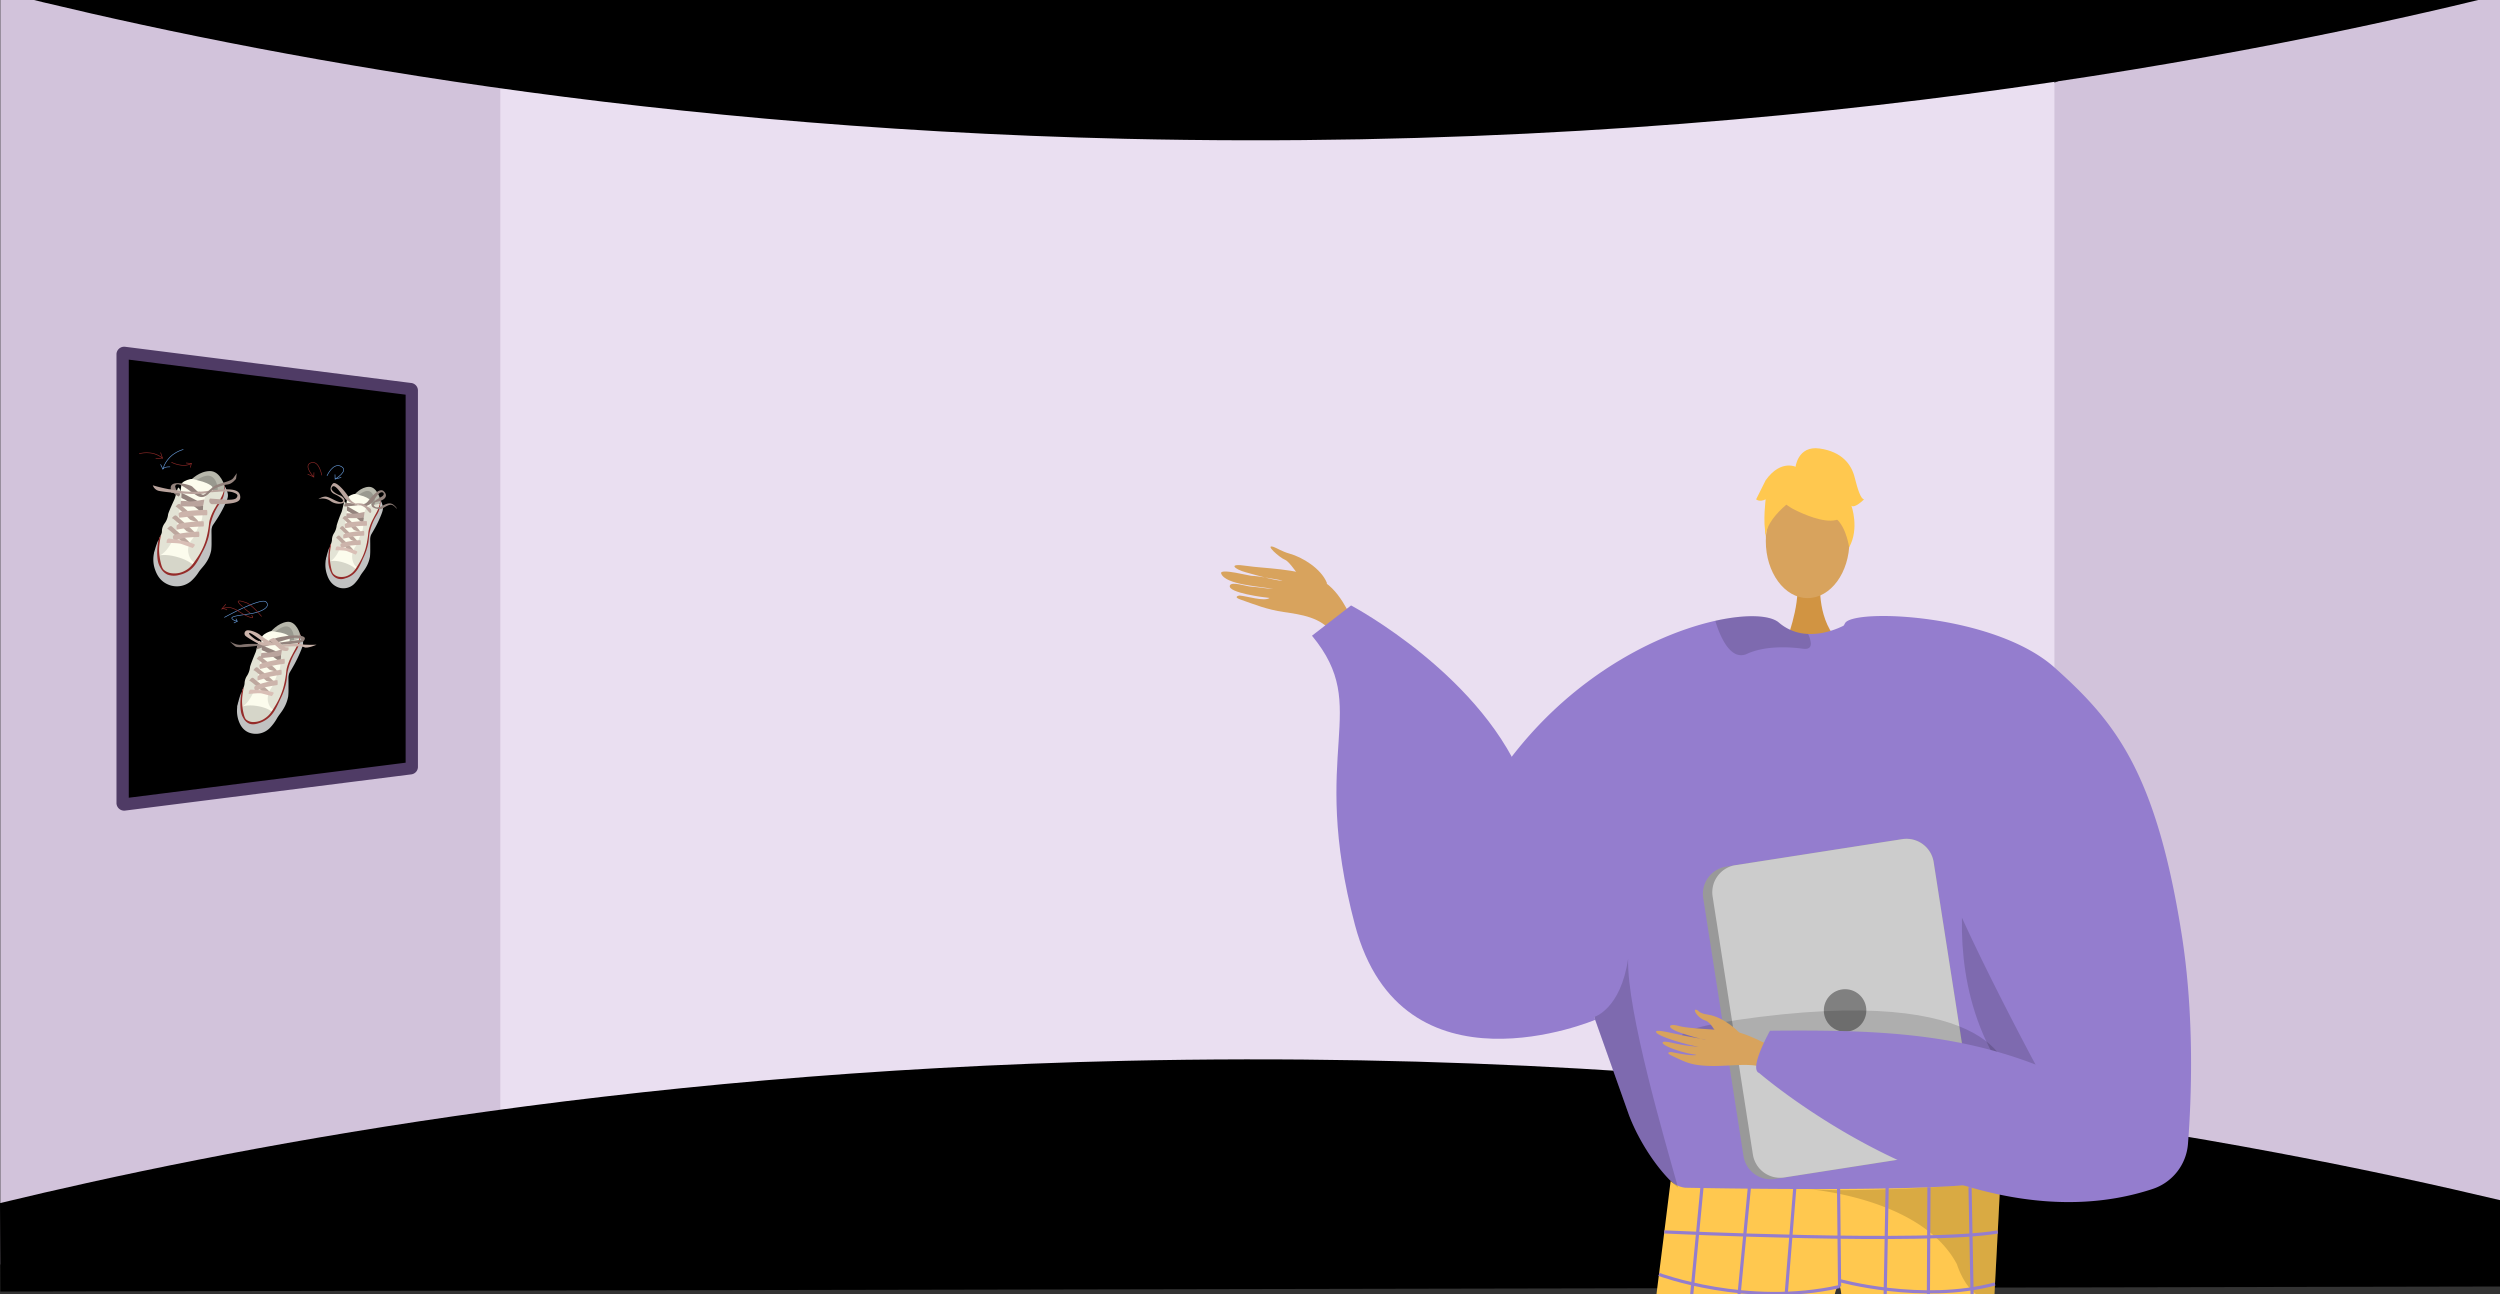 <svg xmlns="http://www.w3.org/2000/svg" xmlns:xlink="http://www.w3.org/1999/xlink" width="1366" height="707.29" viewBox="0 0 1366 707.29"><rect x="0" y="0" width="1366" height="707.29" fill="#333333" stroke="none"/><defs><style>.a,.af,.ag,.r{fill:none;}.b{clip-path:url(#a);}.c{fill:#d2c3db;}.d{fill:#eadff1;}.e,.s{fill:#000;}.f,.g{fill:#d8a35d;}.f{fill-rule:evenodd;}.h{fill:#d19442;}.i{fill:#947dce;}.j{fill:#ffc84f;}.k{opacity:0.15;}.l{fill:#62548a;}.m{opacity:0.3;}.n{opacity:0.5;}.o{fill:#999;}.p{fill:#ccc;}.q{fill:gray;}.r{stroke:#947dce;stroke-width:1.735px;}.af,.ag,.r,.s{stroke-miterlimit:10;}.s{stroke:#4f3b65;stroke-width:6.719px;}.t{fill:#b8b8ac;}.u{fill:#99998f;}.v{fill:#fcfced;}.w{fill:#e3e3d5;}.x{fill:#94837d;}.y{fill:#d6d6c9;}.z{fill:#952b29;}.aa{fill:#c1c2c2;}.ab{fill:#baa49d;}.ac{fill:#bda79e;}.ad{fill:#ccb4ab;}.ae{fill:#d9bfb6;}.af{stroke:#6ba2e5;}.af,.ag{stroke-width:0.324px;}.ag{stroke:#952b29;}.ah{fill:#82736e;}</style><clipPath id="a"><rect class="a" width="1366" height="707.29" transform="translate(-20.093 874.06)"/></clipPath></defs><g transform="translate(20.093 -874.06)"><g class="b"><path class="c" d="M1345.907,818.291v758.464l-242.228-67.587-32.991-6.263,1.636-558.092,30.118-25.56Z"/><path class="c" d="M296.2,934.226,280.152,1490.6l-300.044,74.4V814.942l298.845,93.57Z"/><path class="d" d="M677.885,897.826H253.277v617.384h849.165V897.826Z"/><path class="e" d="M-20.093,869.534c121.657,30.38,335.7,73.889,615,80.372,352.972,8.2,622.429-47.1,751-78.7V808.754h-1366Z"/><path class="e" d="M-20.093,1531.438c121.657-29.39,335.7-71.48,615-77.753,352.972-7.927,622.429,45.568,751,76.133v47.19l-1365.8,2.746Z"/><path class="f" d="M704.9,1192.506c-3.225-7.879-13.467-14.027-20.325-15.923-4.076-1.127-7.138-3.133-8.739-3.673-5.312-1.792,3.094,5.787,6.27,7.059,2.582,1.034,7.205,8.718,9.736,11.353s7.955,6.454,10.873,6.48S704.479,1193.968,704.9,1192.506Z"/><path class="f" d="M722.7,1219.827c-6.162-11.068-10.775-24.218-22.611-29.713s-29.546-5.4-38.95-6.842c-11.062-1.693-6.424,1.908-.6,3.469,3.789,1.015,16.039,4.646,19.866,4.618,1.854-.013-15.065-2.853-15.973-2.6s-18.459-4.535-17.267-1.307c2.312,6.26,22.135,7.058,28.449,8.436-3.331-.122-8.745-1.12-11.954-1.252-2.724-.111-10.949-3.107-11.76-.6-1.277,3.945,19.02,6.512,21.72,6.733-2.671,2.147-12.855-1.069-16.405-1.314-.357-.025-3.589.75.3,2.119,8.181,2.881,14.517,5.515,23.871,6.9s20.327,2.823,26.562,11.366C712.945,1219.557,717.831,1220.431,722.7,1219.827Z"/><path class="g" d="M1036.631,1766.362s-21.546,222.324-12.384,226.15c16.436,6.972,80.806,29.779,9.839,24.767-36.456,2.2-33.781-5.948-34.35-12.849-.465-5.639.6-204.608-.893-220.081-.335-3.466-.539-5.56-.539-5.56Z"/><path class="g" d="M903.019,1766.362s9.342,222.324.18,226.15c-16.436,6.972-80.806,29.779-9.838,24.767,36.455,2.2,33.78-5.948,34.349-12.849.466-5.639,4.6-48.438,6.1-63.911.335-3.465,7.479-177.347,7.479-177.347Z"/><path class="h" d="M974.479,1192.652s-1.9,21.185,11.168,32.9-30.113,0-30.113,0,8.035-20.291,6.233-32.9S974.479,1192.652,974.479,1192.652Z"/><ellipse class="g" cx="22.845" cy="31.169" rx="22.845" ry="31.169" transform="translate(944.742 1138.528)"/><path class="i" d="M781.549,1327.35c34.583-72.342,96.3-105.346,135.712-114.108,17.057-3.8,29.932-3.054,34.635,1.006a25.543,25.543,0,0,0,15.946,6.195,34.556,34.556,0,0,0,8.954-.816,44.541,44.541,0,0,0,9.492-3.227c1.457-.677,2.308-1.163,2.308-1.163a92.558,92.558,0,0,1,24.119,1.44c89.156,17.457,104.669,166.946,103.871,179.8-.486,7.653-8.4,42.322-18.289,73.14-8.1,25.3-17.561,48.014-25.335,51.154-17.248,6.941-147.476,16.468-174.251,3.7-.625-.468-1.3-.971-1.943-1.527-10.047-8.172-20.945-24.31-26.723-39.424,0-.017-15.391-43.4-18.532-52.23-.035-.087-.052-.156-.087-.226-.1-.347-.225-.676-.347-.989-.035-.121-.087-.225-.121-.347"/><path class="j" d="M892.743,1519.346a14.076,14.076,0,0,0,7.993,3.687c18.78.369,99.893,1.758,143.895-.771,15.524-.893,26.426-2.272,28.341-4.366,0,0,0,.064-.012.179-.115,2.426-1.507,30.193-3.46,66.59-3.856,71.85,3.571,174.756,12.247,205.99,1.873,6.742-98.908-3.471-98.908-3.471-.28-74.147,6.755-204.319,2.211-210.153-5.528-7.1-14.492,107.4-24.768,203.213-39.911,10.411-103.109,4.09-102.379,0C866.579,1731.657,892.743,1519.346,892.743,1519.346Z"/><path class="k" d="M850.962,1429.728c.035.122.087.226.122.347.121.313.243.642.347.989.035.07.052.139.087.226,3.14,8.832,18.532,52.213,18.532,52.23,5.778,15.114,16.675,31.252,26.722,39.424-6.819-24.692-28.076-96.27-27.26-125.109C865.452,1425.633,850.962,1429.711,850.962,1429.728Z"/><path class="k" d="M1059.447,1326.317s-43.158,128.831,76.581,183.545l2.434,1.617-.619-30.3s-56.421-78.732-56.635-80.758S1059.447,1326.317,1059.447,1326.317Z"/><path class="k" d="M969.352,1225.562c.069,2.065-1.024,3.418-4.338,2.967-10.342-1.406-22.02-1.111-30.505,2.776a7.206,7.206,0,0,1-6.976-.3c-5.431-3.175-8.8-12.65-10.134-16.849a2.886,2.886,0,0,1-.138-.919c17.057-3.8,29.932-3.054,34.635,1.006a25.543,25.543,0,0,0,15.946,6.195A14.074,14.074,0,0,1,969.352,1225.562Z"/><path class="l" d="M930.783,1990.206c.425-3.21-22.415-2.909-25-.3s-48.1,12-47.2,25.517,63.983,2.889,68.489,2.571S929.948,1996.514,930.783,1990.206Z"/><path class="l" d="M998.457,1985c-.425-3.21,26.914.863,29.5,3.47s42.384,13.433,41.482,26.951-63.982,2.889-68.488,2.571S999.291,1991.308,998.457,1985Z"/><g class="m"><path d="M967.628,1523.75c-.3-.024-.609-.049-.9-.075C966.723,1523.675,967.044,1523.7,967.628,1523.75Z"/><path class="n" d="M967.628,1523.75c24.172,1.929,77-1.488,77-1.488,15.524-.893,26.426-2.272,28.341-4.366,0,0,0,.064-.012.179-.115,2.426-1.507,30.193-3.46,66.59a17.816,17.816,0,0,1-2.541-.294c-5.438-1.008-9.613-4.379-12.792-9.089a43.91,43.91,0,0,1-4.974-10.389C1031.171,1530.6,975.372,1524.446,967.628,1523.75Z"/></g><path class="j" d="M959,1151.807s39.55,21.928,27.811-13.279C978.692,1114.169,932.028,1136.111,959,1151.807Z"/><path class="j" d="M964.735,1143.4s-22.128,13.13-19.993,26.3c0,0-4.88-39.324,17.122-40.313s30.522,1.135,28.568,42.719C990.432,1172.1,984.039,1139.025,964.735,1143.4Z"/><path class="j" d="M960.905,1129.64s1.112-12.252,13.258-10.517,17.353,8.676,19.088,15.617,3.47,12.147,5.206,12.147c0,0-5.206,5.205-6.941,3.47,0,0,4.5,12.479-1.219,22.724,0,0-2.252-15.783-10.928-17.518S960.905,1129.64,960.905,1129.64Z"/><path class="j" d="M962.017,1129.534s-8.676-5.205-17.352,6.941l-5.206,10.412s1.735,1.735,5.206,0c0,0-1.582,12.226.077,19.127l5.128-20.863Z"/><path class="o" d="M910.55,1364.761l22,140.953a15.054,15.054,0,0,0,17.178,12.545l96.2-15.027a4.535,4.535,0,0,0,.677-.139,15,15,0,0,0,11.852-17.039l-22-140.953a15.029,15.029,0,0,0-17.179-12.528l-91.741,14.316-4.46.694A15.029,15.029,0,0,0,910.55,1364.761Z"/><path class="p" d="M915.686,1363.928l22,140.953a15.029,15.029,0,0,0,17.179,12.528l91.741-14.316a15,15,0,0,0,11.852-17.039l-22-140.953a15.029,15.029,0,0,0-17.179-12.528l-91.741,14.316A15,15,0,0,0,915.686,1363.928Z"/><circle class="q" cx="11.613" cy="11.613" r="11.613" transform="translate(976.442 1414.561)"/><path class="k" d="M1077.757,1464.189s2.255-51.813-136.563-34.461,104.114,32.969,104.114,32.969Z"/><path class="f" d="M954.12,1449.139c-1.645-.551-19.005-10.948-28.418-11.816s-23.488-1.262-28.347-2.644c-5.717-1.625-7.16.646-.574,3.159,4.28,1.634,13.049,4.166,14.991,4.246.941.038-5.191-.786-11.856-2.168-7.087-1.469-14.773-3.466-15.125-2.2-.682,2.448,19.729,7.951,23.326,8.34a90.507,90.507,0,0,1-9.481-1.149c-4.279-.759-9.182-2.274-10.146-1.386-1.518,1.4,9.293,5.64,18.228,6.879.155.289-2.731.741-13.244-1.442-1.056-.22-3.746.242-.287,1.841,7.282,3.367,10.165,5.353,20.717,5.682,10.291.321,21.65-1.8,29.051.685Z"/><path class="f" d="M930.238,1438.249s-7.968-8.368-16.915-9.749c-5.318-.82-5.193-2.159-6.1-2.558-3.01-1.325-.1,4.262,4.421,5.695,3.671,1.165,5.722,7.438,7.929,8.769s8.811,3.772,10.458,2.909S930.238,1438.249,930.238,1438.249Z"/><path class="i" d="M1102.57,1238.853c32.685,29.245,55.3,56.407,69.409,145.759,7.158,45.333,5.294,90.666,3.43,114.572A28.246,28.246,0,0,1,1156,1523.745c-102.406,33.778-214.891-63.4-214.891-63.4-5.865-2.182,5.941-23.094,5.941-23.094,56.615-.587,100,1.148,145.112,18.5-.229-.107-44.351-82.984-50.322-105.849-15.638-59.96-67.11-111.847-53.792-135.348C992.647,1206.432,1069.6,1209.355,1102.57,1238.853Z"/><line class="r" x1="25.592" y2="267.609" transform="translate(884.775 1517.592)"/><line class="r" x1="25.399" y2="262.949" transform="translate(910.367 1522.944)"/><line class="r" x1="21.121" y2="261.111" transform="translate(939.472 1522.944)"/><line class="r" x2="0.544" y2="54.086" transform="translate(984.505 1522.944)"/><line class="r" x1="4.9" y2="266.402" transform="translate(1006.148 1522.944)"/><line class="r" x1="1.365" y2="268.637" transform="translate(1032.523 1522.777)"/><line class="r" x2="5.167" y2="270.179" transform="translate(1056.336 1522.777)"/><path class="r" d="M889.281,1547.185s144.118,6.8,182.2,0"/><path class="r" d="M985.05,1577.031c-50.426,11.421-98.681-6.634-98.681-6.634"/><path class="r" d="M984.506,1573.618s45.506,12.787,85.478,1.989"/><path class="r" d="M883.89,1590.008s36.339,19.026,95.363,9.327"/><path class="r" d="M880.915,1613.365s56.548,17.264,95.543,8.38"/><path class="r" d="M877.932,1636.568s28.8,22.577,95.574,12.449"/><path class="r" d="M874.46,1663.259s43.914,22.945,96.858,7.3"/><path class="r" d="M871.232,1687.709s31.1,22.078,97.473,9.254"/><path class="r" d="M867.856,1712.774s42.929,22.441,98.867,4.311"/><path class="r" d="M865.155,1732.336s25.327,24.359,99.425,6.3"/><path class="r" d="M861.971,1754.54s40.954,21.575,100.421,5.619"/><path class="r" d="M986.574,1598.045s19.011,15.7,83.41,4.045"/><path class="r" d="M987.073,1621.671s26.678,12.439,81.387,2.615"/><path class="r" d="M985.772,1647.893s41.193,12.407,82.688,0"/><path class="r" d="M985.179,1669.638s40.044,17.8,84.079,0"/><path class="r" d="M984.506,1693.512s38.123,13.379,85.858,0"/><path class="r" d="M983.89,1716.443s32.136,14.417,87.977,0"/><path class="r" d="M983.89,1736.729s38.154,19.662,89.919,2.09"/><path class="r" d="M982.973,1762.09s43.4,14.71,93.666,1.082"/><path class="i" d="M851.518,1431.29s-105.625,44.809-131.253-51.829,9.611-118.015-23.492-158.049l21.357-16.541s73.68,38.975,95.571,99.842S851.518,1431.29,851.518,1431.29Z"/><path class="s" d="M204.907,1087.367v205.775a.788.788,0,0,1-.758.708l-63.193,8-20.063,2.53-72.941,9.239a.857.857,0,0,1-1.041-.709V1067.595a.857.857,0,0,1,1.041-.709l72.941,9.239,20.063,2.529,63.193,8A.79.79,0,0,1,204.907,1087.367Z"/></g><path class="t" d="M102.722,1139.779s-2.288-8.323-8.077-8.329c-5.883-.005-10.388,4.852-10.388,4.852l13.526,7.576S102.951,1143.475,102.722,1139.779Z"/><path class="u" d="M84.99,1138.1s5.222-4.448,8.884-4.121c3.624.325,5.18,4.737,5.018,8.756s-12.182-2.329-12.182-2.329Z"/><path class="v" d="M76.144,1154.638c-.047.365-7.056,18.416-7.056,18.416l-2.882,5.4,12.6,5.2,7.808-.565,1.464-11.182,7.042-23.3s1.81-6.932.858-8.439-5.183-3.033-6.927-3.362-3.416-1.379-5.383-.912-4.474,1.539-4.618,2.9S78,1146.313,78,1146.313Z"/><path class="w" d="M67.135,1167.684s1.338-2.08,1.235-3.292a7.425,7.425,0,0,1,1.64-4.559,10.128,10.128,0,0,0,1.735-4.625c.1-1.011,2.738-6.749,3.445-8.266s1.611-6.5,2.213-6.452,1.9,3.17,1.6,5.528-2.5,16.634-3.007,18.723-3.946,11-9.377,13.069c-5.51,2.1-.309-5.224-.309-5.224Z"/><path class="x" d="M89.1,1153.241s-6.839-5.675-8.475-6.354-1.619-.869-1.619-.869l.045-2.743s7.711,3.908,8.809,4.528a22.975,22.975,0,0,1,3.274,2.931l-.29,2.751Z"/><path class="w" d="M86.514,1181.356c-2.158-.283-3.845-3.963-3.835-6.742a9.52,9.52,0,0,1,.987-3.88c.814-1.82,1.377-1.837,2.554-3.982.851-1.548.65-1.71,1.856-4.35,1.122-2.458,1.352-2.439,1.846-3.7.715-1.823.475-2.48.871-6.349.436-4.251.679-6.4,1.928-7.6a8.81,8.81,0,0,1,3.922-1.943c1.4-.3,2.383-.143,4.35-.639a15.42,15.42,0,0,0,2.155-.716,24.272,24.272,0,0,1-1.4,6.987c-1.222,3.361-2.376,4.108-4.911,9.216a32.678,32.678,0,0,0-2.864,6.834c-1.182,4.67.113,5.708-1.055,9.383C91.84,1177.247,89.058,1181.69,86.514,1181.356Z"/><path class="y" d="M64.964,1178.183s3.565-2.159,12.138.332c8.378,2.434,9.9,6.113,9.9,6.113l-6.5,6.271-11.307-2.534s-4.434-6.034-4.227-6.31A24,24,0,0,0,64.964,1178.183Z"/><path class="z" d="M67.553,1166.679c.676-.831-.661,3.22-.727,7.786a32.159,32.159,0,0,0,.824,6.627c.7,3.131,1.334,3.9,1.746,4.308a7.788,7.788,0,0,0,4.683,1.927,11.849,11.849,0,0,0,7.114-1.533c2.707-1.45,3.966-3.283,6.3-6.677a36.471,36.471,0,0,0,4.653-9.228,47.063,47.063,0,0,0,1.442-5.956c.662-3.521.393-3.857.958-5.96a27.293,27.293,0,0,1,3.049-6.7c1.666-2.978,2.448-3.71,3.681-6.417a12.822,12.822,0,0,0,1.219-4.7,12.641,12.641,0,0,0,0-1.507q.422,2.075.842,4.144a23.868,23.868,0,0,1-1.591,5.644c-1.279,3.019-2.618,4.376-4.626,8.607-.606,1.278-1.052,2.351-1.332,3.055q-.4,1.725-.764,3.542c-.524,2.642-.932,5.2-1.244,7.656l-4.05,9.321-6.851,7.753-8.192,2.462c-2.03-.351-5.765-1.321-8.066-4.369a8.811,8.811,0,0,1-.619-.941c-1.176-2.013-1.911-4.782-.932-10.558A39.015,39.015,0,0,1,67.553,1166.679Z"/><path class="aa" d="M102.722,1139.779a22,22,0,0,1-.7,5.4c-.918,2.837-2.161,3.794-3.863,6.846a31.4,31.4,0,0,0-2.758,6.715c-1.147,3.926-.625,4.967-1.53,8.708a35.177,35.177,0,0,1-3.371,8.327c-2.618,5.149-4.287,8.329-8.022,10.59a14.875,14.875,0,0,1-4.678,1.847,10.179,10.179,0,0,1-6.364-.183,8.4,8.4,0,0,1-3.789-3.681c-1.618-2.594-1.749-5.044-1.857-7.678a36.231,36.231,0,0,1,.793-7.9,36.409,36.409,0,0,0-2.037,5.717,16.678,16.678,0,0,0-.1,10.266c.678,2,2.127,6.274,6.789,8.454a12.042,12.042,0,0,0,12.977-1.539A23.7,23.7,0,0,0,88.5,1186.6c1.185-1.757,2.775-3.226,3.93-5.012a18.021,18.021,0,0,0,2.876-6.826,37.207,37.207,0,0,0,.191-4.828c.056-5.679-.195-6.1.19-7.6.369-1.436.662-1.3,3.418-5.706a67.79,67.79,0,0,0,4.227-7.988c.907-2.036,1.425-3.5.932-5.24A12.921,12.921,0,0,0,102.722,1139.779Z"/><path class="ab" d="M78.3,1150.711s9.262.194,10.539.075a7.63,7.63,0,0,0,2.172-.518l.542-3.288s-6.562,1.305-8.261,1.051-4.53-.32-4.53-.32Z"/><path class="ac" d="M73.844,1157.175s1.6-2.344,2.668-1.17,8.93,7.556,9.744,9.011-4.39-.708-4.39-.708S74.914,1157.3,73.844,1157.175Z"/><path class="ac" d="M75.845,1150.865s1.6-2.322,2.655-1.142,8.875,7.62,9.684,9.078-4.367-.747-4.367-.747S76.909,1151,75.845,1150.865Z"/><path class="ad" d="M92.961,1152.681c.227,0,.429,2.856,0,2.9s-6.913.058-8.533.507a59.779,59.779,0,0,1-6.571.855s-.759-1.991-.082-2.707S86.562,1152.676,92.961,1152.681Z"/><path class="ac" d="M71.261,1163.021s1.6-2.347,2.666-1.186,8.925,7.456,9.739,8.9-4.388-.671-4.388-.671S72.33,1163.141,71.261,1163.021Z"/><path class="ad" d="M88.587,1164.528c.23,0,.437,2.866,0,2.915s-7,.178-8.636.658-5.038,1.447-5.038,1.447-.986-2.113-.3-2.844S82.11,1164.635,88.587,1164.528Z"/><path class="ae" d="M72.1,1168.259a1.577,1.577,0,0,0-1.07,1.345l-.153,1.1s6.438-.034,8.17.581,6.168,2.2,6.168,2.2,1.323-1.246,1.1-1.866-6.517-2.094-8.765-2.458S72.1,1168.259,72.1,1168.259Z"/><path class="ad" d="M91.052,1158.835c.229,0,.435,2.859,0,2.9s-6.949.124-8.577.589-6.061,1.146-6.061,1.146-.373-1.982.306-2.706S84.619,1158.89,91.052,1158.835Z"/><path class="ab" d="M94.664,1146.464l7.548.546c3.055.221,6.176.182,6.934-.948s1.032-1.962-1.934-2.984c-2.991-1.03-11.2-.274-15.9.644-4.768.931-22.911-.83-25.1-1.586a4.719,4.719,0,0,1-2.826-2.913s15.6,5.008,29.2,3.18c13.108-1.762,17.739-1.186,18.493,2.357s-1.855,4.862-15.4,4.8A1.939,1.939,0,0,1,94.664,1146.464Z"/><path class="x" d="M77.56,1145.365s-5.612-2.693-4.165-5.836,10.567-.443,11.452.3,4.894,5.192,6.46,4.5,4.288-4.31,7-5.361c2.689-1.042,7.8-2,8.977-3.547s2-2.851,2-2.851l-.413,3.125s-2.144,2.915-4.72,3.1c-2.6.181-7.458,2.183-8.842,3.622s-3.889,4.682-7.672,2.524c-3.822-2.182-11-8.787-12.044-5.234,0,0,.316,2.576,1.967,3.459S77.56,1145.365,77.56,1145.365Z"/><path class="af" d="M80.147,1119.588c-.047.269-6.777,1.211-10.444,8.614l-.82,2.151-1.233-2.561"/><path class="af" d="M72.863,1129.17s-2.853-.29-3.98,1.183"/><path class="ag" d="M55.943,1121.995s6.942-2.294,12.735,2.351l-1.028-3.031"/><line class="ag" y1="0.33" x2="3.721" transform="translate(64.957 1124.346)"/><path class="ag" d="M73.573,1126.63s6.19,3.344,10.911.694l-.6,2.216"/><line class="ag" x2="2.948" y2="0.287" transform="translate(81.536 1127.037)"/><path class="ab" d="M83.741,1142.753s4.937.079,5.548-.037l.607,1.183s-5.037.153-5.67.037S83.741,1142.753,83.741,1142.753Z"/><path class="ab" d="M72.477,1141.423s5.217.9,5.779.887.048,1.292.048,1.292l-4.794-.421Z"/><path class="t" d="M143.957,1220.819s-2.033-7.6-7.169-6.983c-5.215.625-9.206,5.678-9.206,5.678l11.99,5.693S144.16,1224.277,143.957,1220.819Z"/><path class="u" d="M128.231,1221.129s4.627-4.745,7.873-4.828c3.215-.082,4.6,3.908,4.452,7.712s-10.8-.9-10.8-.9Z"/><path class="v" d="M120.4,1237.621c-.041.348-6.236,18.05-6.236,18.05l-2.545,5.369,11.134,3.586,6.912-1.337,1.3-10.677,6.243-22.673s1.606-6.722.762-8.04-4.6-2.3-6.143-2.427-3.026-.934-4.767-.285-3.961,1.925-4.088,3.221-.924,7.188-.924,7.188Z"/><path class="w" d="M112.441,1250.827a8.251,8.251,0,0,0,1.091-3.223,8.033,8.033,0,0,1,1.449-4.455,11.011,11.011,0,0,0,1.532-4.53c.09-.961,2.421-6.633,3.046-8.134s1.424-6.283,1.957-6.3,1.681,2.78,1.416,5.03-2.215,15.907-2.66,17.925-3.489,10.754-8.286,13.257c-4.863,2.538-.273-4.876-.273-4.876Z"/><path class="x" d="M131.869,1234.943s-6.057-4.619-7.505-5.084-1.432-.646-1.432-.646l.039-2.586s6.826,2.861,7.8,3.329a17.411,17.411,0,0,1,2.9,2.412l-.257,2.621Z"/><path class="w" d="M129.581,1261.677c-1.911-.044-3.4-3.332-3.4-5.948a10.179,10.179,0,0,1,.874-3.753c.72-1.8,1.218-1.872,2.262-4.014.753-1.546.575-1.677,1.643-4.288.995-2.431,1.2-2.438,1.636-3.674.634-1.791.421-2.385.772-6.069.386-4.048.6-6.1,1.71-7.365a8.841,8.841,0,0,1,3.478-2.246c1.242-.43,2.115-.388,3.861-1.065a15.011,15.011,0,0,0,1.914-.9,25.7,25.7,0,0,1-1.247,6.733c-1.085,3.3-2.109,4.123-4.359,9.2a35.8,35.8,0,0,0-2.54,6.737c-1.049,4.522.1,5.364-.937,8.946C134.3,1257.257,131.835,1261.729,129.581,1261.677Z"/><path class="y" d="M110.525,1260.916s3.148-2.4,10.725-.94c7.415,1.425,8.764,4.73,8.764,4.73l-5.76,6.568-10-1.223s-3.915-5.216-3.732-5.5A24.076,24.076,0,0,0,110.525,1260.916Z"/><path class="z" d="M112.81,1249.839c.6-.851-.583,3.094-.642,7.392a30.91,30.91,0,0,0,.728,6.143c.619,2.87,1.178,3.525,1.542,3.869a5.991,5.991,0,0,0,4.139,1.331,10.993,10.993,0,0,0,6.293-2.173c2.4-1.643,3.511-3.5,5.576-6.933a40.193,40.193,0,0,0,4.124-9.17,50.338,50.338,0,0,0,1.279-5.759c.586-3.386.348-3.674.849-5.713a30.14,30.14,0,0,1,2.705-6.634c1.479-2.982,2.173-3.755,3.268-6.436a13.785,13.785,0,0,0,1.082-4.555,12.487,12.487,0,0,0,0-1.42q.375,1.909.748,3.816a25.7,25.7,0,0,1-1.413,5.487c-1.135,2.981-2.324,4.4-4.106,8.6-.538,1.268-.934,2.326-1.182,3.017q-.357,1.668-.678,3.417c-.465,2.543-.826,4.994-1.1,7.34q-1.789,4.582-3.591,9.2l-6.068,8-7.247,3.156c-1.795-.122-5.1-.652-7.127-3.28a7.181,7.181,0,0,1-.547-.822c-1.038-1.77-1.687-4.3-.823-9.824A42.173,42.173,0,0,1,112.81,1249.839Z"/><path class="aa" d="M143.957,1220.819a22.891,22.891,0,0,1-.619,5.161c-.816,2.77-1.919,3.8-3.43,6.86a34.414,34.414,0,0,0-2.447,6.615c-1.018,3.819-.554,4.744-1.357,8.362a38.493,38.493,0,0,1-2.989,8.191c-2.32,5.119-3.8,8.284-7.105,10.8a14.575,14.575,0,0,1-4.14,2.218c-1.472.5-3.552,1.2-5.627.48a6.487,6.487,0,0,1-3.347-3.07c-1.429-2.271-1.545-4.56-1.64-7.024a37.37,37.37,0,0,1,.7-7.506,39.744,39.744,0,0,0-1.8,5.583,16.777,16.777,0,0,0-.092,9.656c.6,1.81,1.878,5.677,6,7.25a10.713,10.713,0,0,0,11.478-2.775,25.971,25.971,0,0,0,3.8-5.209c1.051-1.776,2.46-3.323,3.484-5.124a19.737,19.737,0,0,0,2.551-6.727,37.846,37.846,0,0,0,.169-4.567c.05-5.354-.172-5.722.169-7.177.327-1.391.587-1.292,3.033-5.734a75.345,75.345,0,0,0,3.753-7.973c.8-2.015,1.266-3.447.828-5.039A11.1,11.1,0,0,0,143.957,1220.819Z"/><path class="ab" d="M122.313,1233.7s8.2-.794,9.331-1.041a7.22,7.22,0,0,0,1.926-.717l.479-3.153s-5.814,1.923-7.318,1.864a39.132,39.132,0,0,0-4.01.177Z"/><path class="ac" d="M118.369,1240.248s1.417-2.372,2.359-1.38,7.9,6.173,8.624,7.457-3.887-.207-3.887-.207S119.315,1240.257,118.369,1240.248Z"/><path class="ac" d="M120.138,1234.1s1.412-2.353,2.348-1.354,7.857,6.234,8.574,7.522-3.868-.244-3.868-.244S121.079,1234.123,120.138,1234.1Z"/><path class="ad" d="M135.294,1234.008c.2-.023.381,2.644,0,2.729s-6.127.782-7.562,1.375a53.488,53.488,0,0,1-5.815,1.495s-.672-1.793-.072-2.538S129.623,1234.679,135.294,1234.008Z"/><path class="ac" d="M116.086,1246.014s1.416-2.373,2.356-1.393,7.9,6.082,8.617,7.355-3.884-.175-3.884-.175S117.03,1246.016,116.086,1246.014Z"/><path class="ad" d="M131.417,1245.622c.2-.027.388,2.652,0,2.744s-6.2.9-7.647,1.519-4.456,1.886-4.456,1.886-.872-1.885-.268-2.643S125.681,1246.4,131.417,1245.622Z"/><path class="ae" d="M116.828,1250.851a1.694,1.694,0,0,0-.945,1.375l-.135,1.055s5.691-.7,7.223-.3,5.46,1.433,5.46,1.433,1.171-1.309.976-1.87-5.769-1.292-7.758-1.4S116.828,1250.851,116.828,1250.851Z"/><path class="ad" d="M133.6,1240c.2-.026.385,2.646,0,2.735s-6.157.844-7.6,1.451-5.362,1.713-5.362,1.713-.33-1.826.27-2.577S127.9,1240.731,133.6,1240Z"/><path class="t" d="M187.806,1147.318s-1.777-7.311-6.263-7.254c-4.551.056-8.03,4.37-8.03,4.37l10.461,6.539S187.983,1150.572,187.806,1147.318Z"/><path class="u" d="M174.078,1146.008s4.035-3.961,6.867-3.71c2.808.249,4.014,4.118,3.889,7.659s-9.428-1.939-9.428-1.939Z"/><path class="v" d="M167.26,1160.6c-.036.321-5.423,16.187-5.423,16.187l-2.212,4.739,9.683,4.514,6.023-.518,1.13-9.834,5.448-20.534s1.4-6.117.665-7.434-4.012-2.621-5.361-2.893-2.639-1.178-4.156-.749-3.45,1.395-3.561,2.591-.8,6.613-.8,6.613Z"/><path class="w" d="M160.337,1172.09a7.244,7.244,0,0,0,.948-2.891,7.149,7.149,0,0,1,1.259-4,9.737,9.737,0,0,0,1.333-4.066,70.345,70.345,0,0,1,2.649-7.274c.543-1.334,1.24-5.716,1.7-5.68s1.464,2.765,1.233,4.838-1.928,14.614-2.315,16.45-3.035,9.667-7.205,11.5c-4.224,1.855-.238-4.575-.238-4.575Z"/><path class="x" d="M177.251,1159.279s-5.28-4.934-6.542-5.516-1.247-.75-1.247-.75l.034-2.409s5.948,3.368,6.8,3.905a18.434,18.434,0,0,1,2.531,2.55l-.224,2.422Z"/><path class="w" d="M175.255,1184.005c-1.666-.242-2.967-3.468-2.96-5.909a9.315,9.315,0,0,1,.762-3.412c.628-1.6,1.062-1.62,1.971-3.511.657-1.366.5-1.507,1.433-3.834.868-2.167,1.045-2.153,1.427-3.262.553-1.607.367-2.184.674-5.589.337-3.742.525-5.633,1.492-6.7a6.563,6.563,0,0,1,3.036-1.743c1.085-.276,1.848-.147,3.373-.6a11.093,11.093,0,0,0,1.673-.65,24.037,24.037,0,0,1-1.09,6.168c-.948,2.97-1.843,3.637-3.808,8.152a31.245,31.245,0,0,0-2.218,6.032c-.915,4.115.087,5.022-.818,8.26C179.372,1180.374,177.221,1184.291,175.255,1184.005Z"/><path class="y" d="M158.672,1181.294s2.735-1.9,9.326.248c6.459,2.109,7.634,5.337,7.634,5.337l-5.018,5.522-8.7-2.2s-3.4-5.275-3.243-5.517A24.07,24.07,0,0,0,158.672,1181.294Z"/><path class="z" d="M160.658,1171.207c.519-.731-.507,2.824-.558,6.824a31.944,31.944,0,0,0,.633,5.8c.538,2.741,1.023,3.41,1.34,3.769a5.575,5.575,0,0,0,3.6,1.678,8.272,8.272,0,0,0,5.478-1.363c2.087-1.28,3.059-2.894,4.859-5.884a34.329,34.329,0,0,0,3.6-8.133,46.545,46.545,0,0,0,1.116-5.248c.512-3.1.3-3.395.741-5.249a25.98,25.98,0,0,1,2.363-5.92c1.291-2.636,1.9-3.287,2.855-5.681a12.639,12.639,0,0,0,.946-4.148,12.866,12.866,0,0,0,0-1.328q.327,1.822.653,3.644a23.349,23.349,0,0,1-1.235,4.986c-.992,2.67-2.031,3.874-3.587,7.614-.47,1.13-.816,2.077-1.033,2.7q-.311,1.523-.591,3.122c-.406,2.329-.722,4.581-.964,6.744l-3.133,8.214-5.29,6.832-6.31,2.177a9.441,9.441,0,0,1-6.2-3.812,7.933,7.933,0,0,1-.476-.823c-.9-1.76-1.465-4.182-.714-9.243A37.957,37.957,0,0,1,160.658,1171.207Z"/><path class="aa" d="M187.806,1147.318a21.92,21.92,0,0,1-.542,4.762c-.713,2.507-1.676,3.36-3,6.061a30.121,30.121,0,0,0-2.137,5.93c-.889,3.462-.484,4.375-1.186,7.671a33.582,33.582,0,0,1-2.608,7.34c-2.023,4.537-3.312,7.337-6.194,9.333a10.754,10.754,0,0,1-3.605,1.632,5.892,5.892,0,0,1-7.8-3.363,13.967,13.967,0,0,1-1.425-6.719,36.083,36.083,0,0,1,.608-6.923,35.125,35.125,0,0,0-1.562,5.016,16.582,16.582,0,0,0-.079,8.99c.52,1.749,1.631,5.489,5.211,7.392a8.384,8.384,0,0,0,9.992-1.371,20.494,20.494,0,0,0,3.313-4.461c.916-1.548,2.146-2.844,3.039-4.419a17.1,17.1,0,0,0,2.227-6.016,37.379,37.379,0,0,0,.148-4.25c.044-5-.151-5.366.147-6.689.286-1.267.513-1.146,2.649-5.046a63.186,63.186,0,0,0,3.28-7.067c.7-1.8,1.107-3.093.725-4.626A12.118,12.118,0,0,0,187.806,1147.318Z"/><path class="ab" d="M168.923,1157.137s7.144.1,8.131-.015a5.383,5.383,0,0,0,1.68-.472l.419-2.9s-5.071,1.2-6.382.991a32,32,0,0,0-3.492-.245Z"/><path class="ac" d="M165.491,1162.839s1.233-2.066,2.053-1.044,6.883,6.578,7.512,7.852-3.388-.6-3.388-.6S166.314,1162.946,165.491,1162.839Z"/><path class="ac" d="M167.03,1157.291s1.229-2.05,2.044-1.022,6.846,6.627,7.471,7.9-3.372-.628-3.372-.628S167.849,1157.405,167.03,1157.291Z"/><path class="ad" d="M180.239,1158.758c.176,0,.332,2.509,0,2.549s-5.344.1-6.6.5a40.832,40.832,0,0,1-5.066.8s-.584-1.742-.062-2.375S175.292,1158.8,180.239,1158.758Z"/><path class="ac" d="M163.505,1167.981s1.232-2.067,2.05-1.056,6.874,6.5,7.5,7.759-3.383-.568-3.383-.568S164.327,1168.08,163.505,1167.981Z"/><path class="ad" d="M176.856,1169.2c.178,0,.338,2.517,0,2.562s-5.4.193-6.664.623-3.879,1.3-3.879,1.3-.758-1.848-.233-2.493S171.857,1169.335,176.856,1169.2Z"/><path class="ae" d="M164.151,1172.569a1.337,1.337,0,0,0-.822,1.184l-.118.969s4.952-.06,6.285.472,4.756,1.908,4.756,1.908,1.022-1.1.852-1.644-5.027-1.809-6.759-2.117S164.151,1172.569,164.151,1172.569Z"/><path class="ad" d="M178.762,1164.184c.177,0,.336,2.512,0,2.555s-5.368.15-6.624.568-4.67,1.042-4.67,1.042-.287-1.737.236-2.376S173.792,1164.274,178.762,1164.184Z"/><path class="x" d="M172.84,1149.177s-3.963-.666-4.425.022-.58,1.467-.232,1.613,7.216-.684,7.216-.684Z"/><path class="x" d="M177.712,1149.463s1.683.46,3.3-1.564,6.118-7.619,8.456-5.533c2.322,2.07,1.3,4.08-1.085,5.11-2.4,1.038-4.435.7-4.325,2.212s1.978,2.237,4.488.9c2.49-1.325,4.547-2.208,6.488-.6s1.612,2.1,1.612,2.1-1.593-2.276-3.247-2.232-3.876,1.741-4.962,2.245-5.87-.317-5.372-2.11,2.752-3.109,5.209-4.457c2.438-1.338,1.032-3.126-.6-2.277s-3.451,4.467-4.776,5.718a9.269,9.269,0,0,1-3.672,1.79Z"/><path class="ab" d="M177.206,1150.168s-4.651-.653-6.542-4.046c-1.9-3.412-7.323-9.6-8.914-7.8s-1.955,4.408,1.061,5.76c2.989,1.341,5.951,3.7,3.8,4.314s-7-3.356-9.266-2.989a7.66,7.66,0,0,0-3.49,1.385,7.609,7.609,0,0,1,6.588,1c2.952,2.236,7.155,1.637,7.677.472s-.638-2.888-2.617-3.6-5.809-3.006-3.935-4.718,6.262,6.422,7.535,7.188S173.182,1150.462,177.206,1150.168Z"/><path class="ab" d="M182.234,1151.857c.167-.025.941,1.626.277,2.346s-2.056-2.04-3.4-2.969a8.453,8.453,0,0,0-2.7-1.229l-2.438-.893s4.012-.282,5.134.637A32.521,32.521,0,0,0,182.234,1151.857Z"/><path class="ag" d="M155.736,1133.768s-1.446-8.345-5.886-6.849c-4.5,1.517,1.527,7.784,1.527,7.784l.061-2.534"/><line class="ag" x2="3.369" y2="1.569" transform="translate(148.009 1133.134)"/><path class="af" d="M158.576,1134.047s3.329-7.539,7.777-5.111c4.388,2.4-3.345,6.885-3.345,6.885l-.062-2.5"/><line class="af" x1="3.346" y2="0.89" transform="translate(163.008 1134.931)"/><path class="x" d="M120.652,1226.461l-.612,2.459s17.294-6.159,20.834-6.368c3.5-.206,4.579,1.126,2.838,1.214s-11.294,1.418-11.294,1.418l1.41,1.16s11.129-.729,11.956-1.905,1.73-2.535-2.238-3.067c-4.016-.538-10.645.733-12.107,1.147S120.652,1226.461,120.652,1226.461Z"/><path class="ah" d="M120.536,1226.924s-10.515,1.358-11.892.449a21.381,21.381,0,0,1-3.142-2.875s3.51,2.421,6.53,1.776c2.994-.639,9.916-.314,9.916-.314Z"/><path class="ad" d="M152.9,1226.334s-5.217,2.293-6.782,1.363-11.075-.248-11.075-.248l-1.367-.941s8.373-1.233,10.455-.563S152.9,1226.334,152.9,1226.334Z"/><path class="ad" d="M137.5,1227.805s.423,1.323-.424,1.786-3.579,0-4.781-1.225-5.371-4.564-5.371-4.564a7.783,7.783,0,0,1,2.523-1.139c.779,0,5.5,5.081,6.78,5.111Z"/><path class="ad" d="M133.362,1226.212s-7.834.825-9.592.638-9.106-4.6-9.83-5.448a1.8,1.8,0,0,1,.634-2.809c1.174-.555,5.3.63,7.518,2.462,2.206,1.82,7.552,5.1,8.257,4.961,0,0-4.383.1-5.875-.765s-7.646-5.766-8.366-5.31,2.183,2.69,3.05,3.286C123.369,1226.12,133.362,1226.212,133.362,1226.212Z"/><path class="af" d="M102.475,1211.427s20.127-11.147,22.836-8.449c2.687,2.677-2.51,5.507-8.661,6.439-6.26.95-11.03,1.413-9.918,2.722a3.824,3.824,0,0,0,2.764,1.271l-.689-1.31"/><line class="af" y1="0.966" x2="2.001" transform="translate(107.678 1213.487)"/><path class="ag" d="M122.846,1210.9s-5.342-6.461-8.27-7.483c-2.953-1.031-4.919-1.46-4.461-.365a8.4,8.4,0,0,0,2.42,2.433"/><line class="ag" x2="3.296" y2="2.659" transform="translate(113.324 1206.461)"/><path class="ag" d="M117.324,1210.167a2.051,2.051,0,0,1,.608.877c.275.7-.407.637-.928.45a25.342,25.342,0,0,1-3.414-1.426c-1.151-.616-2.225-1.36-3.337-2.051a13.712,13.712,0,0,0-4.274-1.9,8.941,8.941,0,0,0-4.816.627l2.154-2.592"/><path class="ag" d="M103.97,1207.375a3.635,3.635,0,0,0-2.807-.632"/></g></svg>
